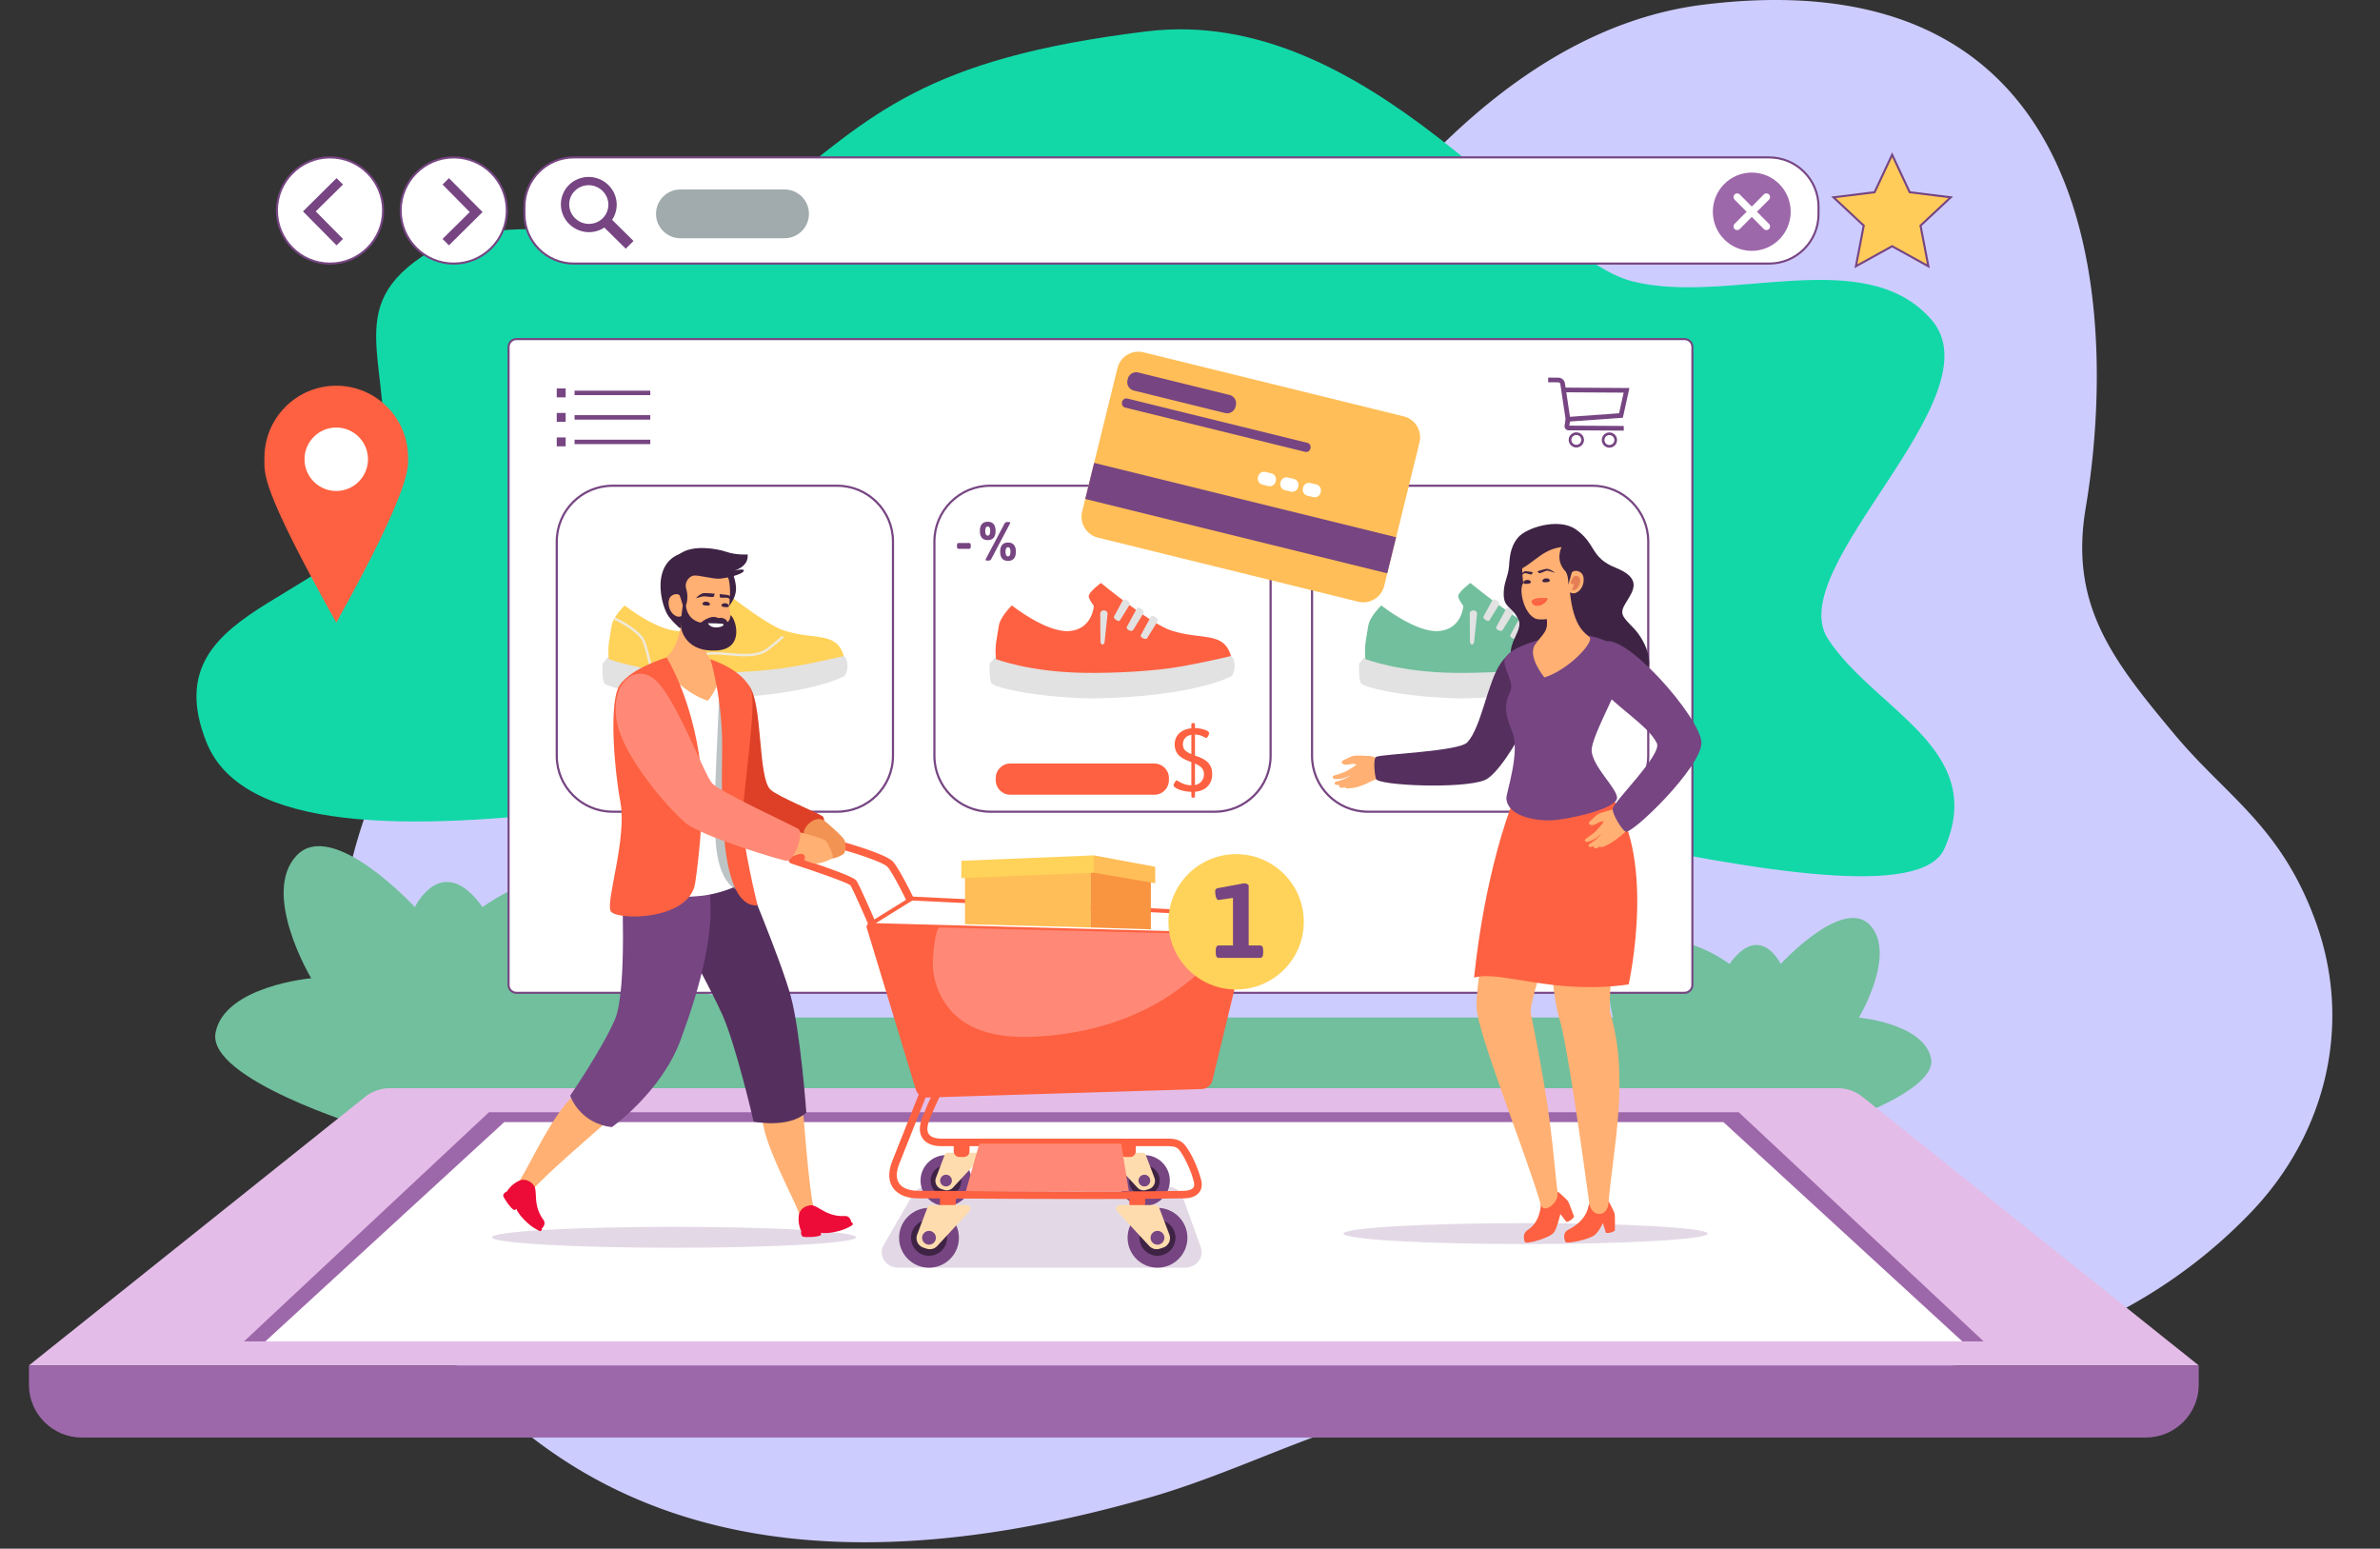 <svg xmlns:xlink="http://www.w3.org/1999/xlink" xmlns="http://www.w3.org/2000/svg" x="0px" y="0px" width="1125" height="732" viewBox="0 0 1125 732" xml:space="preserve" class="homePageSliderSvg"><rect x="0" y="0" width="1125" height="732" fill="#333333" stroke="none"/><path fill="#CDCCFF" d="M1094.8 436.2c-16.35-45.58-42.09-59.45-66.58-88.68-29.9-35.71-50.07-61.66-42.31-107.59 12.69-75.05 18.12-262.21-180.56-237.74C734.14 10.96 677.87 65.53 636.93 120c-34.83 46.35-97.49 50.44-147.93 61.24-61.97 13.28-125.09 33.33-182.43 62.72C188.5 304.48 153.23 391.48 158.05 502.8c1.46 33.63 6.21 86.61 63.03 148.59 76.68 83.66 188.1 94.87 322.21 56.44 30.7-8.79 59.71-22.59 89.91-32.97a423.985 423.985 0 0197.04-21.07c77.03-7.45 156.87 6.02 230.76-16.97 39.06-12.16 74.95-34.41 103.21-64.01 35.29-36.96 47.84-88.5 30.59-136.61z"></path><path fill="#71BF9D" d="M912.79 500.38c-3.23-16.62-34.12-19.39-34.12-19.39s18.05-30.1 5.25-43.74c-12.8-13.63-42.22 18.39-42.22 18.39s-9.71-20.23-24.16 0c0 0-24.07-18.39-44.89-8.94-14.87 6.75-12.68 24.57-10.21 34.22H353.61c-.34-.72-.77-1.41-1.32-2.06-13.81-16.67-53.86-8.09-53.86-8.09s16.73-41.31-10.85-53.83c-27.59-12.52-59.48 11.84-59.48 11.84-19.14-26.81-32.01 0-32.01 0s-38.98-42.42-55.94-24.36c-16.96 18.06 6.95 57.95 6.95 57.95s-40.93 3.67-45.21 25.69c-4.27 22.02 70.82 44.88 70.82 44.88l686.64 1.31c0 .01 56.67-17.25 53.44-33.87z"></path><g><path fill="#12D8A8" d="M515.96 350.91c-104.56-1.64-384.22 84.92-418.33 0-28.11-69.98 77.01-64.62 83.12-122.56 6.11-57.94-21.26-82.62 22.38-109.45 43.63-26.83 114.74 10.42 161.7-26.83C411.78 54.84 436.29 27.7 542 14.83 647.7 1.95 725.94 121.05 771.16 132.85c45.23 11.8 110.02-18.24 141.8 18.24 31.78 36.48-70.9 117.22-48.9 150.89 22 33.67 75.88 51.91 55.05 99.12-20.82 47.22-301.36-48.59-403.15-50.19z"></path></g><g><path fill="#FFFFFF" stroke="#764582" stroke-width="0.974px" stroke-miterlimit="10" d="M796.26 469.26H244.11c-2.05 0-3.71-1.66-3.71-3.71V163.98c0-2.05 1.66-3.71 3.71-3.71h552.15c2.05 0 3.71 1.66 3.71 3.71v301.57c-.01 2.05-1.67 3.71-3.71 3.71z"></path><path fill="#764582" d="M271.59 186.76h35.79v-2.11h-35.79v2.11zm-8.42 1.05h4.21v-4.21h-4.21v4.21zm8.42 10.53h35.79v-2.11h-35.79v2.11zm-8.42 1.05h4.21v-4.21h-4.21v4.21zm8.42 10.53h35.79v-2.1h-35.79v2.1zm-8.42 1.05h4.21v-4.21h-4.21v4.21z"></path><path fill="#FFFFFF" stroke="#764582" stroke-width="1.024px" stroke-miterlimit="10" d="M395.71 383.66H289.56c-14.57 0-26.39-11.81-26.39-26.39V255.98c0-14.57 11.81-26.39 26.39-26.39h106.15c14.57 0 26.39 11.81 26.39 26.39v101.29c-.01 14.57-11.82 26.39-26.39 26.39zM574.22 383.66H468.07c-14.58 0-26.39-11.81-26.39-26.39V255.98c0-14.57 11.81-26.39 26.39-26.39h106.15c14.57 0 26.38 11.81 26.38 26.39v101.29c0 14.57-11.81 26.39-26.38 26.39zM752.73 383.66H646.58c-14.57 0-26.39-11.81-26.39-26.39V255.98c0-14.57 11.82-26.39 26.39-26.39h106.15c14.57 0 26.38 11.81 26.38 26.39v101.29c0 14.57-11.81 26.39-26.38 26.39z"></path><path fill="#764582" d="M740.22 199.36l-2.67-17.8a.998.998 0 00-.98-.85l-4.78-.03.01-2.21 4.78.03c1.59.01 2.92 1.16 3.15 2.73l.3 1.98 30.18.19-3.1 14.04-26.89 1.92zm.15-13.94l1.74 11.58 23.21-1.66 2.16-9.76-27.11-.16z"></path><path fill="#764582" d="M767.53 203.54l-26.09-.15c-.56 0-1.09-.25-1.45-.68-.36-.43-.51-.99-.43-1.54l.51-3.17 2.18.35-.46 2.83 25.74.15v2.21z"></path><path fill="none" stroke="#764582" stroke-width="1.265px" stroke-miterlimit="10" d="M748.1 207.91a2.975 2.975 0 01-3 2.96 2.975 2.975 0 01-2.96-3 2.981 2.981 0 015.96.04z"></path><circle fill="none" stroke="#764582" stroke-width="1.265px" stroke-miterlimit="10" cx="760.75" cy="207.99" r="2.98"></circle><g><path fill="#E2E2E2" d="M577.72 309l4.14 1.09c2.35 1.25 2.23 7.51.29 9.44 0 0-16.72 9.78-65.69 10.6-28.17-.54-46.99-5.36-47.86-7.27-.87-1.91-.95-6.19-.78-9.22l5.31-6.19L577.72 309z"></path><path fill="#FD6141" d="M478.29 286.17s-5.52 5.3-6.17 9.66c-.94 6.27-2 9.38-1.32 15.71 0 0 15.88 6.19 42.34 6.5 13.06.15 31.79-.64 45.5-3.08 11.67-2.08 23.23-4.87 23.23-4.87-3.37-11.79-13.56-7.41-28.08-12.01-9.88-3.13-33.4-22.54-33.4-22.54s-5.45 4.04-5.75 6.13c-.19 1.31 2.41 4.73 2.41 4.73s-.65 11.15-11.78 11.89c-10.85.71-26.98-12.12-26.98-12.12z"></path><path fill="#E2E2E2" d="M533.87 285.97l-4.54 7.34c-.62.87-3.34-1.09-2.72-1.96l4.21-7.75c.9-1.16 3.96 1.2 3.05 2.37zM540.48 289.88l-4.78 7.78c-.58 1.31-3.63-.05-3.05-1.36l4.77-8.79c.92-1.17 3.97 1.19 3.06 2.37zM547.1 293.78l-4.84 7.82c-.52 1.1-3.51-.29-3-1.4l4.78-8.79c.91-1.17 3.96 1.19 3.06 2.37zM520.07 290.03c.09-2.15 3.55-2 3.46.14l-1.38 13.04c0 1.88-1.98 1.88-1.98 0l-.1-13.18z"></path></g><g><path fill="#E2E2E2" d="M394.71 309l4.14 1.09c2.35 1.25 2.23 7.51.29 9.44 0 0-16.72 9.78-65.69 10.6-28.17-.54-46.99-5.36-47.86-7.27-.87-1.91-.95-6.19-.77-9.22l5.31-6.19L394.71 309z"></path><path fill="#FFD25A" d="M295.27 286.17s-5.52 5.3-6.17 9.66c-.94 6.27-2 9.38-1.32 15.71 0 0 15.88 6.19 42.34 6.5 13.06.15 31.8-.64 45.5-3.08 11.66-2.08 23.23-4.87 23.23-4.87-3.37-11.79-13.56-7.41-28.08-12.01-9.88-3.13-33.4-22.54-33.4-22.54s-5.45 4.04-5.75 6.13c-.19 1.31 2.41 4.73 2.41 4.73s-.65 11.15-11.78 11.89c-10.84.71-26.98-12.12-26.98-12.12z"></path><path fill="none" stroke="#EFE9DA" stroke-width="1.157px" stroke-miterlimit="10" d="M325 318.15s1.59-5.82 7.17-8.45c6.25-2.95 21.11 2.62 29.33-1.94 2.42-1.34 8.65-6.87 8.65-6.87M290.54 292.39s8.81 3.95 12.91 9.16c1.85 2.35 4.42 14.96 4.42 14.96"></path></g><g><path fill="#E2E2E2" d="M752.36 309l4.14 1.09c2.35 1.25 2.23 7.51.29 9.44 0 0-16.72 9.78-65.69 10.6-28.17-.54-46.99-5.36-47.86-7.27-.87-1.91-.95-6.19-.77-9.22l5.31-6.19L752.36 309z"></path><path fill="#71BF9D" d="M652.93 286.17s-5.52 5.3-6.17 9.66c-.94 6.27-2 9.38-1.32 15.71 0 0 15.88 6.19 42.34 6.5 13.06.15 31.8-.64 45.51-3.08 11.66-2.08 23.23-4.87 23.23-4.87-3.37-11.79-13.56-7.41-28.08-12.01-9.88-3.13-33.4-22.54-33.4-22.54s-5.45 4.04-5.75 6.13c-.19 1.31 2.41 4.73 2.41 4.73s-.65 11.15-11.78 11.89c-10.85.71-26.99-12.12-26.99-12.12z"></path><path fill="#E2E2E2" d="M708.52 285.97l-4.54 7.34c-.62.87-3.34-1.09-2.72-1.96l4.21-7.75c.9-1.16 3.96 1.2 3.05 2.37zM715.13 289.88l-4.77 7.78c-.58 1.31-3.63-.05-3.06-1.36l4.77-8.79c.91-1.17 3.97 1.19 3.06 2.37zM721.74 293.78l-4.83 7.82c-.51 1.1-3.51-.29-3-1.4l4.77-8.79c.91-1.17 3.97 1.19 3.06 2.37zM694.71 290.03c.09-2.15 3.55-2 3.47.14l-1.37 13.04c0 1.88-1.98 1.88-1.98 0l-.12-13.18z"></path></g><g fill="#764582"><path d="M458.88 257.95v.18c0 .9-.22 1.29-.74 1.29h-5.06c-.52 0-.74-.39-.74-1.29v-.18c0-.9.22-1.29.74-1.29h5.06c.52 0 .74.38.74 1.29zM470.61 250.95c0 3.59-1.98 4.34-3.72 4.34-1.74 0-3.72-.75-3.72-4.34s1.98-4.34 3.72-4.34c1.74-.01 3.72.75 3.72 4.34zm-4.91 0c0 1.01.22 2.22 1.19 2.22s1.17-1.22 1.17-2.22c0-1.01-.2-2.12-1.17-2.12s-1.19 1.11-1.19 2.12zm11.82-3.83c0 .08-.05.21-.12.36l-8.85 16.74c-.25.46-.57.73-1.09.73h-1.09c-.35 0-.52-.16-.52-.34 0-.1.05-.23.12-.39l8.85-16.74c.25-.47.57-.73 1.09-.73H477c.35.01.52.17.52.37zm2.68 13.65c0 3.59-1.98 4.34-3.72 4.34-1.74 0-3.72-.75-3.72-4.34s1.98-4.34 3.72-4.34c1.73-.01 3.72.74 3.72 4.34zm-4.91 0c0 1.01.22 2.22 1.19 2.22.96 0 1.16-1.21 1.16-2.22 0-1.01-.2-2.12-1.16-2.12-.97 0-1.19 1.11-1.19 2.12z" fill="#764582"></path></g><g><path fill="#FD6141" d="M564.85 342.4v1.71c2.43.04 6.73 1.02 6.73 2.43 0 .64-.93 2.26-1.36 2.26-.64 0-2.17-1.53-5.37-1.62v9.93c3.79 1.36 8.14 2.9 8.14 8.78 0 4.85-3.15 7.93-8.14 8.35v2.13c0 .47-.26.68-.85.68-.6 0-.85-.21-.85-.68v-2.09c-4.82-.13-8.44-1.96-8.44-3.11 0-.68 1.02-2.3 1.49-2.3.51 0 2.81 2.21 6.94 2.34v-10.99c-3.75-1.45-7.88-2.94-7.88-8.43 0-4.18 3.06-7.07 7.88-7.58v-1.79c0-.47.26-.68.85-.68.6-.02.86.19.86.66zm-5.71 9.54c0 2.43 1.75 3.58 4.01 4.51v-9.16c-2.43.43-4.01 1.97-4.01 4.65zm5.71 19.13c2.51-.47 4.26-2.43 4.26-5.2 0-2.68-1.92-3.96-4.26-4.98v10.18zM545.67 375.64h-68.13c-3.79 0-6.87-3.08-6.87-6.87v-1.02c0-3.8 3.08-6.87 6.87-6.87h68.13c3.79 0 6.87 3.07 6.87 6.87v1.02c-.01 3.8-3.08 6.87-6.87 6.87z"></path></g></g><g><path fill="#E4BCE8" d="M1039.32 645.38H13.67l159.04-127.04c3.22-2.57 7.33-3.99 11.57-3.99H868.7c4.25 0 8.35 1.42 11.57 3.99l159.05 127.04z"></path><path fill="#9D68AA" d="M937.65 634.02L115.34 634.02 231.12 525.71 821.88 525.71z"></path><path fill="#FFFFFF" d="M927.56 634.02L125.43 634.02 238.36 530.36 814.63 530.36z"></path><path fill="#9D68AA" d="M1014.32 679.46H38.67c-13.81 0-25-11.19-25-24.99v-9.09h1025.65v9.09c0 13.8-11.19 24.99-25 24.99z"></path></g><g><path fill="#FFFFFF" stroke="#764582" stroke-width="0.974px" stroke-miterlimit="10" d="M836.23 124.58H271.26c-12.9 0-23.36-10.46-23.36-23.37v-3.46c0-12.9 10.46-23.36 23.36-23.36h564.97c12.9 0 23.37 10.46 23.37 23.36v3.46c0 12.91-10.47 23.37-23.37 23.37z"></path><path fill="#A1ABAD" d="M370.85 112.61h-49.23c-6.37 0-11.53-5.16-11.53-11.53 0-6.37 5.16-11.53 11.53-11.53h49.23c6.37 0 11.53 5.16 11.53 11.53 0 6.37-5.17 11.53-11.53 11.53z"></path><circle fill="#FFFFFF" stroke="#764582" stroke-width="0.974px" stroke-miterlimit="10" cx="155.99" cy="99.49" r="25.1"></circle><circle fill="#FFFFFF" stroke="#764582" stroke-width="0.974px" stroke-miterlimit="10" cx="214.49" cy="99.49" r="25.1"></circle><path fill="#FFCC5A" stroke="#764582" stroke-width="0.974px" stroke-miterlimit="10" d="M894.39 73.13L902.68 90.86 922.1 93.27 907.81 106.63 911.52 125.85 894.39 116.38 877.26 125.85 880.97 106.63 866.67 93.27 886.1 90.86z"></path><path fill="#764582" d="M159.09 84.19L143.21 99.92 159.09 115.96 162.12 112.93 149.26 99.92 162.12 87.22z"></path><path fill="#764582" d="M212.21 115.96L228.09 100.23 212.21 84.19 209.19 87.22 222.04 100.23 209.19 112.93z"></path><path fill="#764582" d="M299.46 113.9l-10.12-10c1.41-2.12 2.18-4.64 2.17-7.18-.03-7.18-5.97-13.05-13.23-13.09-3.42-.01-6.87 1.36-9.32 3.79a12.927 12.927 0 00-3.83 9.22c.03 7.18 5.97 13.05 13.23 13.09h.06c2.56 0 5.1-.77 7.25-2.18l10.11 10 3.68-3.65zm-11.89-17.18c.01 2.4-.96 4.75-2.68 6.44a9.314 9.314 0 01-6.5 2.66h-.04c-5.1-.03-9.27-4.15-9.29-9.18-.01-2.4.96-4.75 2.68-6.44a9.28 9.28 0 016.53-2.66c5.11.03 9.28 4.15 9.3 9.18z"></path><path fill="#9D68AA" d="M825.61 100.08l-5.69 5.72c-.67.68-.67 1.77 0 2.45.68.68 1.77.68 2.44 0l5.69-5.72 5.69 5.72c.68.68 1.77.68 2.44 0 .68-.68.68-1.77 0-2.45l-5.69-5.72 5.69-5.72c.68-.68.68-1.78 0-2.45-.67-.68-1.76-.68-2.44 0l-5.69 5.72-5.69-5.72c-.67-.68-1.76-.68-2.44 0-.67.68-.67 1.77 0 2.45l5.69 5.72zm2.43 18.49c-10.16 0-18.4-8.28-18.4-18.5s8.24-18.5 18.4-18.5c10.16 0 18.4 8.28 18.4 18.5s-8.23 18.5-18.4 18.5z"></path></g><g><path fill="#FD6141" d="M192.9 216.27c0-18.75-15.2-33.96-33.95-33.96-18.75 0-33.95 15.2-33.95 33.96 0 7.79-2.34 12.89 33.95 78.05 36.43-65.45 33.91-74.03 33.95-78.05z"></path><circle fill="#FFFFFF" cx="158.94" cy="217.07" r="15"></circle></g><g><path opacity="0.2" fill="#764582" d="M431.47 564.64l-13.78 23.86c-2.8 4.84 1.02 10.69 6.98 10.69h135.46c5.39 0 9.2-4.85 7.51-9.56l-8.58-23.86c-1.07-2.98-4.1-4.99-7.51-4.99h-113.1c-2.92 0-5.61 1.49-6.98 3.86z"></path><circle fill="#764582" cx="447.17" cy="558.01" r="12.03"></circle><circle fill="#3E2344" cx="447.17" cy="558.01" r="7.24"></circle><path fill="#FFDCAE" d="M442.42 556.7l4.13-10.88c.22-.58.78-.97 1.4-.97h14.35c1.31 0 1.99 1.56 1.1 2.52l-12.92 13.95a4.07 4.07 0 01-4.24 1.1l-1.29-.42a4.067 4.067 0 01-2.53-5.3z"></path><circle fill="#764582" cx="447.17" cy="558.01" r="2.77"></circle><circle fill="#764582" cx="540.94" cy="558.01" r="12.03"></circle><circle fill="#3E2344" cx="540.94" cy="558.01" r="7.24"></circle><path fill="#FFDCAE" d="M545.69 556.7l-4.13-10.88c-.22-.58-.78-.97-1.4-.97h-14.35c-1.31 0-1.99 1.56-1.1 2.52l12.92 13.95a4.06 4.06 0 004.23 1.1l1.29-.42c2.21-.73 3.36-3.14 2.54-5.3z"></path><circle fill="#764582" cx="540.94" cy="558.01" r="2.77"></circle><path fill="#FD6141" d="M415.7 446.22c-.69 0-1.35-.4-1.64-1.08-4.08-9.44-10.87-24.83-12.09-26.75-1.82-1.32-15.56-6.22-27.99-10.25-.73-.24-1.23-.92-1.23-1.7s.5-1.46 1.23-1.7l22.1-7.16c.33-.11.68-.12 1.02-.03 2.11.58 20.77 5.75 24.78 9.48 3.19 2.96 12.59 22.57 14.44 26.47.42.89.04 1.95-.85 2.38-.89.42-1.95.04-2.38-.85-4.17-8.79-11.57-23.46-13.64-25.39-2.48-2.31-15.07-6.37-22.79-8.5l-16.39 5.31c11.42 3.79 23.22 8.02 24.49 9.71 1.48 1.97 10.73 23.31 12.57 27.57.39.9-.02 1.95-.93 2.34-.22.1-.46.15-.7.15z"></path><path fill="#FFFFFF" stroke="#FD6141" stroke-width="1.854px" stroke-linecap="round" stroke-linejoin="round" stroke-miterlimit="10" d="M410.87 437.19L430.99 424.7 586.15 432.29 589.71 442.02z"></path><path fill="#FD6141" d="M409.4 437.51l23.48 77.44c.7 2.32 2.88 3.88 5.3 3.81l129.88-4.02a5.363 5.363 0 005.05-4.1l16.59-68.62-180.3-4.51z"></path><path fill="#FF8976" d="M444.33 469.9c8.39 17.46 26.96 20.98 44.63 20.11 37.95-1.88 71.1-16.7 93.32-48.18l-138.16-3.46c-2.04-.03-3.04 13.23-3.15 14.95-.33 5.73.89 11.45 3.36 16.58z"></path><path fill="#FD6141" d="M567.75 557.67c-1.59-6.34-4.85-12.69-7.22-15.9-1.23-1.67-3.24-3.58-7.96-3.58H445.03c-1.69 0-4.73-.28-6.01-2.16-1.2-1.76-.52-4.55.28-6.58 3.17-8.13 6-13.27 6.03-13.32l-4.2.35c-.12.22-1.88 3.3-5.15 11.67-1.6 4.11-1.57 7.44.1 9.88 1.66 2.43 4.76 3.72 8.96 3.72h5.76v2.41c0 1.5 1.22 2.71 2.71 2.71h2.06c1.5 0 2.71-1.21 2.71-2.71v-2.41h71.11v2.41c0 1.5 1.21 2.71 2.71 2.71h2.06c1.5 0 2.71-1.21 2.71-2.71v-2.41h15.72c3.25 0 4.32 1.1 5.08 2.13 2.23 3.03 5.23 9.04 6.63 14.65.32 1.26.23 2.22-.26 2.86-.97 1.28-3.43 1.43-4.16 1.45-24.92.56-78.67.25-107.54.09-8.58-.05-15.09-.09-18.18-.09-4.38 0-7.64-1.25-9.18-3.53-1.48-2.19-1.44-5.41.12-9.3 3.44-8.57 13.54-34.08 13.54-34.08l-3.31-1.31s-10.1 25.5-13.54 34.07c-2.56 6.37-1.29 10.38.23 12.63 2.22 3.29 6.53 5.1 12.13 5.1 2.03 0 5.55.02 10.14.04v2.33c0 1.5 1.21 2.71 2.71 2.71h2.06c1.5 0 2.71-1.21 2.71-2.71v-1.75c.21-.21.32-.33.53-.54 16.46.1 40.98.23 63.67.23 6.16 0 12.17-.01 17.86-.04v2.09c0 1.5 1.21 2.71 2.71 2.71h2.06c1.5 0 2.71-1.21 2.71-2.71v-2.13c7.12-.05 13.5-.13 18.64-.24 1.8-.04 5.1-.46 6.92-2.85 1.18-1.54 1.47-3.52.88-5.89z"></path><path fill="#FF8976" d="M456.57 562.95L462.89 540.57 529.95 540.57 533.6 562.95z"></path><g><circle fill="#764582" cx="439.13" cy="585.05" r="14.14"></circle><circle fill="#3E2344" cx="439.13" cy="585.05" r="8.5"></circle><path fill="#FFDCAE" d="M433.55 583.51l4.85-12.79c.26-.69.92-1.14 1.65-1.14h16.86c1.54 0 2.34 1.83 1.29 2.96l-15.18 16.38a4.755 4.755 0 01-4.98 1.29l-1.52-.5a4.737 4.737 0 01-2.97-6.2z"></path><circle fill="#764582" cx="439.13" cy="585.05" r="3.26"></circle></g><g><circle fill="#764582" cx="547.14" cy="585.05" r="14.14"></circle><circle fill="#3E2344" cx="547.14" cy="585.05" r="8.5"></circle><path fill="#FFDCAE" d="M552.73 583.51l-4.85-12.79c-.26-.69-.92-1.14-1.65-1.14h-16.86c-1.54 0-2.34 1.83-1.3 2.96l15.18 16.38a4.76 4.76 0 004.98 1.29l1.52-.5c2.59-.83 3.94-3.66 2.98-6.2z"></path><path fill="#764582" d="M543.88 585.05c0 1.8 1.46 3.25 3.25 3.25 1.8 0 3.26-1.46 3.26-3.25 0-1.8-1.46-3.26-3.26-3.26a3.265 3.265 0 00-3.25 3.26z"></path></g><g><circle fill="#FFD25A" cx="584.3" cy="435.71" r="31.99"></circle><path fill="#764582" d="M590.24 418.67v28.22h5.36c1.05 0 1.5.75 1.5 2.51v.85c0 1.75-.45 2.51-1.5 2.51h-19.44c-1.05 0-1.5-.75-1.5-2.51v-.85c0-1.76.45-2.51 1.5-2.51h6.66v-22.5l-6.81 1c-1.31 0-1.61-2.81-1.61-4.21 0-.75.45-1.25 1.3-1.4l12.48-2.3c.81-.01 2.06.59 2.06 1.19z"></path></g><g><path fill="#FFBE57" d="M456.15 411.63L456.15 436.83 515.65 438.38 515.65 409.05z"></path><path fill="#F99441" d="M515.65 409.05L515.65 438.38 544.01 439.28 544.01 414.17z"></path><path fill="#FFD25A" d="M454.41 406.86L517.04 404.3 517.04 412.5 454.41 415.1z"></path><path fill="#FFBE57" d="M517.04 412.5L546.07 417.47 546.07 409.7 517.04 404.3z"></path></g><g><ellipse opacity="0.2" fill="#764582" cx="318.6" cy="584.82" rx="86.06" ry="4.95"></ellipse></g><g><path fill="#FFB072" d="M360.16 528c1.39 13.83 13.02 34.07 17.53 45.36 1.33 3.33 7.62 1.47 6.91-2.04-2.42-11.96-4.09-36.17-5.19-48.52-1.31-14.54-20.58-7.97-19.25 5.2z"></path><path fill="#ED0C37" d="M377.86 573.31s-1.34 3.8.95 8.92c-.42.19-.1 1.89.65 2.25.88.43 7.26.32 8.56-.69.29-.48-.04-1.15-.04-1.15s1.6.61 6.14-.25c4.54-.86 6.97-2.17 8.73-3.29.54-.34.16-1.55-.44-1.35 0 0-.39-3.15-3.02-2.98-5.4.35-9.27-1.85-12.03-3.52-1.37-.83-2.74-1.52-3.59-1.56-2.19-.1-5.01 1.18-5.91 3.62z"></path><g><path fill="#552F5E" d="M314.9 429.01s19.88 35.77 26.45 50.39c6.57 14.62 14.88 50.72 14.88 50.72s16.35 3.44 24.92-4.23c0 0-2.75-38.09-7.41-55.2s-22.39-59.1-22.39-59.1c-7.12-15.08-43.57 2.34-36.45 17.42z"></path></g><g><path fill="#DD4026" d="M329.07 340.83c3.28 15.12 8.37 35.27 19.6 45.1 11.22 9.84 35.59 15.29 36.75 15.29 2.71.63 5.62-13.69 3.47-15.35-2.15-1.65-21.32-9.39-24.72-12.67-6.08-5.87-3.49-41.58-10.38-49.38-6.89-7.79-28.54-.61-24.72 17.01z"></path><path fill="#F29353" d="M390.32 388.46s8.54 7.1 9.05 9.03c.51 1.93.3 5.12-.4 5.93s-5.92 3.42-7.91 2.05c-2-1.37-4.74-4.49-4.74-4.49l.94-3.49s-.64 2.39-5.82-.85c-5.17-3.25 3.96-13.09 8.88-8.18z"></path></g><g><path fill="#FFB072" d="M271.29 517.73c-10.3 9.34-19.68 30.71-26.08 41.05-1.89 3.05 3.35 7 5.75 4.35 8.18-9.05 26.67-24.77 35.94-33 10.92-9.69-5.81-21.28-15.61-12.4z"></path><path fill="#ED0C37" d="M246.36 557.74s-3.92.94-6.96 5.66c-.38-.25-1.64.95-1.54 1.77.12.97 3.69 6.26 5.24 6.8.56-.03.94-.66.94-.66s.36 1.67 3.56 5.01c3.19 3.34 5.62 4.66 7.52 5.53.58.27 1.39-.71.9-1.1 0 0 2.43-2.04.85-4.16-3.23-4.33-3.5-8.78-3.61-12-.05-1.6-.23-3.13-.65-3.86-1.1-1.9-3.71-3.57-6.25-2.99z"></path><g><path fill="#764582" d="M293.84 415.58s2.75 52.45-3.13 66.19c-5.89 13.74-21.19 36.1-21.19 36.1s4.2 13.02 19.71 14.88c0 0 23.39-16.47 32.57-41.42 9.18-24.95 16.87-52.41 13.15-72.76-2.08-11.43-38.16-19.7-41.11-2.99z"></path></g></g><g><path fill="#FFFFFF" d="M352.56 325.02c4.04 8.04-3.17 38.55-3.17 51.89 0 10.84 1.78 28.97 3.39 35.81.43 1.82-.38 3.69-2 4.64-6.24 3.67-14.54 5.6-19.66 6.09-19.74 1.9-29.28-1.56-33.77-3.26a5.484 5.484 0 01-3.49-5.94c1-6.67 3.81-22.97 1.4-37.98-3.15-19.63-8.29-46.33.92-54.57 9.21-8.24 26.46-13.37 26.46-13.37s24.93 6.76 29.92 16.69z"></path><path fill="#3E2344" d="M326.8 299.96s-4.43-.74-10.5-8.28c-3.98-4.95-9.52-27.33 8.04-30.72 17.56-3.39 22.73 8.48 23.53 16.23.8 7.76-7.91 14.15-11.85 16.95-3.95 2.81-9.22 5.82-9.22 5.82z"></path><path fill="#FFB072" d="M322.52 290.95s-.53 6.78-2.54 12.07-4.15 6.91-6.67 9.16 10.09 15.64 21.31 19.04c0 0 8.15-9.92 4.41-15.45-3.74-5.53-6.69-6.02-5.35-13.4 1.17-6.44 1.86-10.01 1.86-10.01l-13.02-1.41z"></path><path fill="#FFB072" d="M322.52 290.95s-.56 5.01 1.45 7.16c2.02 2.15 5.64 7.33 13.88 6.73 11.01-.81 6.73-18.28 6.73-18.28s1.15-6.72 0-12.24-12.05-8.41-20.93-5.71c0 0-2.55 2.43-1.57 13.28 0 0-1.64-1.97-4.21-.57-1.95 1.06-2.16 3.59-1.5 5.96.8 2.85 3.78 5.31 6.15 3.67z"></path><path fill="#3E2344" d="M322.77 286.06s-1.08 6.78-.92 9.8c.16 3.02 3.15 12.44 16.94 11.6 13.69-.83 8.79-15.67 6.47-16.69.09.99-.4 2.58-1.37 3.27-.56-1.39-2.17-2.37-4.42-1.9-1.96-1.11-4.21-.42-6.57.99l-1.7 1.19c-4.26-1.05-6.47-3.85-7.01-8.08l-1.42-.18z"></path><path fill="#FFFFFF" d="M334.63 294.58s7.24 0 7.41.49-.86 1.48-3.71 1.48c-2.84 0-3.7-1.97-3.7-1.97z"></path><g fill="#3E2344"><path d="M335.58 285.64c-.05.61-.85.66-1.83.58-.98-.08-1.76-.26-1.71-.87.05-.61.89-1.04 1.86-.96.98.08 1.73.64 1.68 1.25zM329.1 282.72c-.03.09 2.79-.88 3.68-.87.89.01 4.26.55 4.54.22.28-.33.5-1.46.5-1.46s-4.59-.45-5.54-.21c-.94.24-2.93 1.54-3.18 2.32z" fill="#3E2344"></path></g><g fill="#3E2344"><path d="M344.55 286.39c-.05.61-.85.65-1.83.57-.98-.08-1.76-.26-1.71-.87.05-.61.89-1.04 1.86-.96.98.09 1.73.65 1.68 1.26zM345.8 284.12c.01.09-1.21-1.46-1.81-1.57-.61-.11-3.53.13-3.67-.23-.15-.36-.14-1.51-.14-1.51s3.9.29 4.51.66c.6.37 1.04 1.84 1.11 2.65z" fill="#3E2344"></path></g><path fill="#3E2344" d="M323.76 286.89c.7-.48 1.86-4.57.63-8.51-1.1-3.52 1.68-6.13 3.64-6.35 2.25-.25 9.53 1.82 12.41 1.47 6.31-.77 11.2-2.64 11.19-3.8-.01-1.17-4.63.05-4.63.05s7.04-1.79 6.4-7.68c0 0-5.29.39-10.02-1.23-4.73-1.62-16.04-3.5-22.05.97-3.94 2.92-6.73 12.46-1.52 17.3 2.38 2.2 2.6 8.69 3.95 7.78z"></path><path opacity="0.7" fill="#A1ABAD" d="M340.17 325.15s-3.01 59.73-2.35 65.35c.66 5.62-.43 27.2 13.2 31.36 0 0-6.09-31.16-5.23-49.88.87-18.72-5.62-46.83-5.62-46.83z"></path><path fill="#FD6141" d="M335.81 311.63s5.87 18.7 5.54 43.09c-.33 24.38-1.31 74.4 16.73 73.23 0 0-7.6-30.73-7.14-41.89.46-11.16 6.51-52.18 4.29-59.21-3.22-10.18-19.42-15.22-19.42-15.22z"></path><g><path fill="#FD6141" d="M315.1 310.75s12.17 19.04 16.06 51.3c1.86 15.38-.23 39.76-2.55 55.32-2.67 17.92-37.75 17.89-40 13.19-2.25-4.7 7.8-34.46 4.66-51.37-3.13-16.91-4.98-44.52-1.24-53.6 3.76-9.08 23.07-14.84 23.07-14.84z"></path></g></g><g><path fill="#FFB072" d="M378.26 393.47s10.81 2.53 12.13 4.03c1.32 1.5 3.53 6.64 3.27 7.68-.26 1.03-5.98 3.29-8.37 2.96-2.4-.33-5-1.68-5-1.68.36-1.28.26-2.42-1.07-2.83-1.4-.44-2.9.32-5.34 1.42-5.57 2.5-2.21-13.77 4.38-11.58z"></path><path fill="#FF8976" d="M291.56 341.13c2.91 16.11 23.51 40.15 32.33 47.71 7.73 6.63 45.9 17.89 47.58 17.98 3.91.83 8.89-13.25 5.85-15.06-3.04-1.82-37.06-17.47-40.74-21.57-3.69-4.1-17.2-40.48-26.79-48.79-9.6-8.31-21.51 1.55-18.23 19.73z"></path></g></g></g><g><ellipse opacity="0.2" fill="#764582" cx="721.13" cy="583.08" rx="86.06" ry="4.95"></ellipse><path fill="#FD6141" d="M736.98 563.7s3.57 3.13 4.17 4.01c.59.88 2.89 7.37 2.89 7.37-.49.94-2.09 2.3-3.59 2.48l-2.89-3.72s-1.48 6.51-2.98 8.63c-1.81 2.56-12.17 5.5-13.72 4.73 0 0-1.91-3.79 1.34-5.88 6-3.85 6.15-11.91 6.15-11.91-.89-4.75 4.31-8.37 8.63-5.71z"></path><clipPath id="j"><use xlink:href="#i" overflow="visible"></use></clipPath><path fill="#FFB072" d="M714 383.29c-.05-.63-16.6 73.1-16.01 92.92.37 12.35 23.46 69.18 30.35 93.2 1.32 4.61 8.49-.8 7.92-5.58-2.7-22.99-2.53-35.08-12.68-85.04-1.58-7.78 26.34-77.52 24.13-93.85-2.2-16.35-24.99-25.24-33.71-1.65z"></path><g><path fill="#FD6141" d="M760.77 568.49s2.23 4.19 2.47 5.23c.24 1.03.08 7.92.08 7.92-.79.7-2.78 1.41-4.24 1.04l-1.38-4.51s-2.13 4.4-4.28 5.85c-2.6 1.75-11.85 3.89-13.4 3.12 0 0-2.14-4.13 1.3-5.89 8.59-4.41 9.35-10.5 9.35-10.5.86-4.74 7.01-6.28 10.1-2.26z"></path><clipPath id="l"><use xlink:href="#k" overflow="visible"></use></clipPath><path fill="#FFB072" d="M730.35 388.05c-.13 6.42.86 74.87 6.79 93.6 3.69 11.67 11.45 67.71 14.07 86.86.96 6.99 8.54 6.99 9.09.31 2.05-24.8 10.06-59.28.96-89.58-2.27-7.57 8.27-85.72 1.73-100.6-6.53-14.88-32.16-14.32-32.64 9.41z"></path></g><g><path fill="#FD6141" d="M714.74 375.27L714 382s-12.04 30.52-17.22 80.06c12.84-3.56 37.09 8.3 73.06 3.25 0 0 14.23-63.44-10.52-91.66-24.76-28.23-43.28-13.32-44.58 1.62z"></path></g><g><path fill="#FFB072" d="M647.83 357.35c-.13-.01-6.95-.42-8.13-.1-1.09.3-3.88 1.65-4.69 2.06-1.89.95-.05 2.3 1.38 2.17 2.02-.17 2.77-.54 3.61-.41.47.07.86.18 1.23.31-.75.63-3.85 2.81-6.23 3.73-1.34.52-2.55.87-4.48 1.49-.87.28-.72 1.42.26 1.6.7.13 3.09.14 5.19-.66.83-.31 1.67-.66 2.44-1.02.02.08-1.79 1.13-2.66 1.53-1.27.58-2.55.81-4.41 1.5-.85.31-.62 1.31.37 1.45.27.04.77.08 1.41.07-.35.45-.1 1.16.69 1.26.37.05 1.14-.02 2.1-.17.12.23.36.48.75.48 6.94.02 11.08-3.77 14.88-4.65 6.05-6.1.82-9.77-3.71-10.64z"></path><path fill="#552F5E" d="M728.55 307.91c-4.72-2.68-12.76-3.56-19.11 5.48-6.34 9.04-9.14 30.3-15.86 37.49-4.01 4.29-40.43 5.53-43.02 6.83-1.69.85-.68 8.95-.13 10.45 1.16 3.15 40.58 4.83 51.31.6 10.72-4.22 36.93-55.11 26.81-60.85z"></path><path fill="#3E2344" d="M713.3 267.66c.29-3.3.27-8.78 4.2-13.54s19.25-9.52 27.28-3.96c9.87 6.83 6.65 13.23 18.95 18.2 12.31 4.96 8.58 10.47 5.07 16.1-3.52 5.62-2.28 6.55 3.41 12.45 5.69 5.9 13.23 20.58 0 28.96-13.24 8.38-41.9 2.89-53.38-8.17-11.48-11.06 2.07-18.35-1.12-24.95-3.19-6.59-6.93-5.14-6.93-12.15.01-5.38 2.08-7.85 2.52-12.94z"></path><path fill="#764582" d="M738.13 300.07s-26.1 4.35-26.98 12.32c-.37 3.34 4.19 10.07 3.01 13.49-1.72 5-4.45 7.9.59 19.77 4.08 9.59-2.92 29.45-2.71 31.81.79 8.83 14.81 10.45 20.56 10.31 8.19-.2 31.76-5.47 31.76-10.63 0-4.48-10.91-14.09-11.97-21.76-1.06-7.67 18.91-38.42 14.94-45.11-7.67-12.96-29.2-10.2-29.2-10.2z"></path><path fill="#FFB072" d="M763.18 382.38c-.13.03-6.74 1.73-7.77 2.4-.95.62-3.19 2.76-3.84 3.39-1.5 1.48.66 2.2 1.98 1.65 1.87-.79 2.47-1.36 3.31-1.49.47-.08.88-.09 1.26-.08-.51.83-2.8 3.86-4.79 5.46-1.11.9-2.16 1.61-3.81 2.79-.74.53-.25 1.57.74 1.45.7-.09 2.98-.81 4.74-2.21.7-.56 1.39-1.14 2.02-1.72.04.07-1.36 1.62-2.07 2.27-1.03.94-2.18 1.55-3.74 2.77-.71.56-.19 1.43.8 1.27.27-.05.76-.16 1.36-.36-.19.54.26 1.13 1.04.99.37-.07 1.08-.37 1.95-.81.18.19.48.31.86.23 4.11-.94 11.15-6.85 12.74-8.98 3.89-7.69-2.21-9.58-6.78-9.02z"></path><path fill="#764582" d="M757.48 303.85c-4.22 3.41-7.99 10.57-1.91 19.79 6.08 9.22 23.4 18.8 27.63 27.69 2.52 5.3-20.88 28.06-20.92 30.96s4.4 9.96 6.1 10.79c3.02 1.46 35.88-30.44 35.88-41.97.01-11.53-37.72-54.57-46.78-47.26z"></path><path fill="#FFB072" d="M742.11 279.93s.53 6.78 2.53 12.07c2 5.29 4.15 6.91 6.68 9.16 2.52 2.25-10.09 15.65-21.32 19.04 0 0-8.14-9.92-4.41-15.45 3.73-5.53 6.69-6.02 5.35-13.4-1.16-6.44-1.86-10.01-1.86-10.01l13.03-1.41z"></path><g><path fill="#FFB072" d="M742.11 279.93s-1.82 13.79-14.78 12.81c-6.5-.49-9.83-13.84-7.29-17.2 0 0-1.15-6.72 0-12.24 1.15-5.52 12.05-8.42 20.93-5.71 0 0 2.55 2.43 1.57 13.28 0 0 1.64-1.97 4.21-.56 1.95 1.06 2.16 3.59 1.5 5.96-.79 2.84-3.76 5.3-6.14 3.66z"></path><path fill="#E57E55" d="M743.03 278.88l.97-2.58-1.65-.69s1.07-4.82 3.76-3.04c2.21 1.46-.32 7.29-3.08 6.31z"></path><g><path fill="#FD6141" d="M723.92 284.14s.88-2.15 7.68-1.44c-.77 3.59-7.14 5.36-7.68 1.44z"></path><g fill="#E57E55"><path d="M723.92 284.14s4.11.02 7.68-1.44M723.92 284.14s.49-.03 1.22-.12c.37-.03.79-.11 1.25-.16.45-.07.94-.13 1.42-.23s.97-.16 1.41-.29c.44-.12.87-.19 1.22-.3.7-.21 1.18-.35 1.18-.35s-.45.2-1.13.48c-.35.14-.76.25-1.21.38-.44.14-.93.21-1.41.32-.97.17-1.96.27-2.7.28-.76.03-1.25-.01-1.25-.01z" fill="#E57E55"></path></g><g fill="#3E2344"><path d="M720.09 275.37c.05.61.85.65 1.83.57.98-.08 1.76-.26 1.71-.87-.05-.61-.88-1.04-1.86-.96-.98.09-1.74.65-1.68 1.26zM718.06 272.82c-.03.09 2.27-1.96 2.88-1.93.62.03 2.91.89 3.14.57.23-.32.45-1.02.45-1.02s-3.23-.61-3.91-.4c-.67.23-2.31 2.02-2.56 2.78z" fill="#3E2344"></path></g><g fill="#3E2344"><path d="M729.06 274.62c.05.61.85.65 1.83.57.98-.08 1.76-.26 1.71-.87-.05-.61-.89-1.04-1.87-.96-.97.09-1.72.65-1.67 1.26zM734.87 270.73c.05.08-3.05-1.19-3.82-.99-.77.2-3.24 1.44-3.57 1.19s-.7-.9-.7-.9 3.62-1.23 4.5-1.19c.88.03 3.17 1.19 3.59 1.89z" fill="#3E2344"></path></g></g></g><path fill="#3E2344" d="M738.13 258.58c-10.8 1.14-15.58 11.31-23.49 11.31-4.89-8.51 10.06-30.09 27.7-13.33 8.09 7.68.79 13.57.79 13.57l-1.8 6.21s.16-4.67-1.5-6.45c-4.88-5.26-1.7-11.31-1.7-11.31z"></path></g></g><g><path fill="#FFBE57" d="M641.96 284.39l-122.99-30.27c-5.46-1.34-8.8-6.86-7.45-12.32l16.69-67.81c1.34-5.46 6.86-8.8 12.32-7.46l122.99 30.27c5.46 1.35 8.8 6.86 7.46 12.32l-16.69 67.81c-1.35 5.47-6.87 8.81-12.33 7.46z"></path><path transform="rotate(-166.17 586.454 244.877)" fill="#764582" d="M512.94 236.09H659.96V253.65H512.94z"></path><path fill="#764582" d="M579.09 195.22l-43.14-10.62a4.088 4.088 0 01-2.99-4.95l.14-.59a4.082 4.082 0 014.94-2.99l43.14 10.61c2.19.54 3.53 2.75 2.99 4.95l-.14.59a4.076 4.076 0 01-4.94 3zM616.92 213.57l-85.05-20.93a2.05 2.05 0 01-1.5-2.47l.07-.29c.27-1.1 1.38-1.77 2.47-1.5l85.05 20.93c1.1.27 1.77 1.38 1.5 2.47l-.07.29a2.034 2.034 0 01-2.47 1.5z"></path><g fill="#FFFFFF"><path d="M599.49 229.75l-2.77-.68a2.875 2.875 0 01-2.1-3.48l.1-.42a2.875 2.875 0 013.48-2.1l2.77.68c1.54.38 2.48 1.94 2.1 3.48l-.1.42a2.88 2.88 0 01-3.48 2.1zM610.12 232.37l-2.77-.68a2.875 2.875 0 01-2.1-3.48l.1-.41a2.875 2.875 0 013.48-2.1l2.77.68c1.54.38 2.48 1.94 2.1 3.48l-.1.41a2.883 2.883 0 01-3.48 2.1zM620.75 234.98l-2.77-.68a2.875 2.875 0 01-2.1-3.48l.1-.41a2.865 2.865 0 013.47-2.1l2.77.68c1.54.38 2.48 1.94 2.1 3.48l-.1.42c-.37 1.53-1.93 2.47-3.47 2.09z" fill="#FFFFFF"></path></g></g></svg>